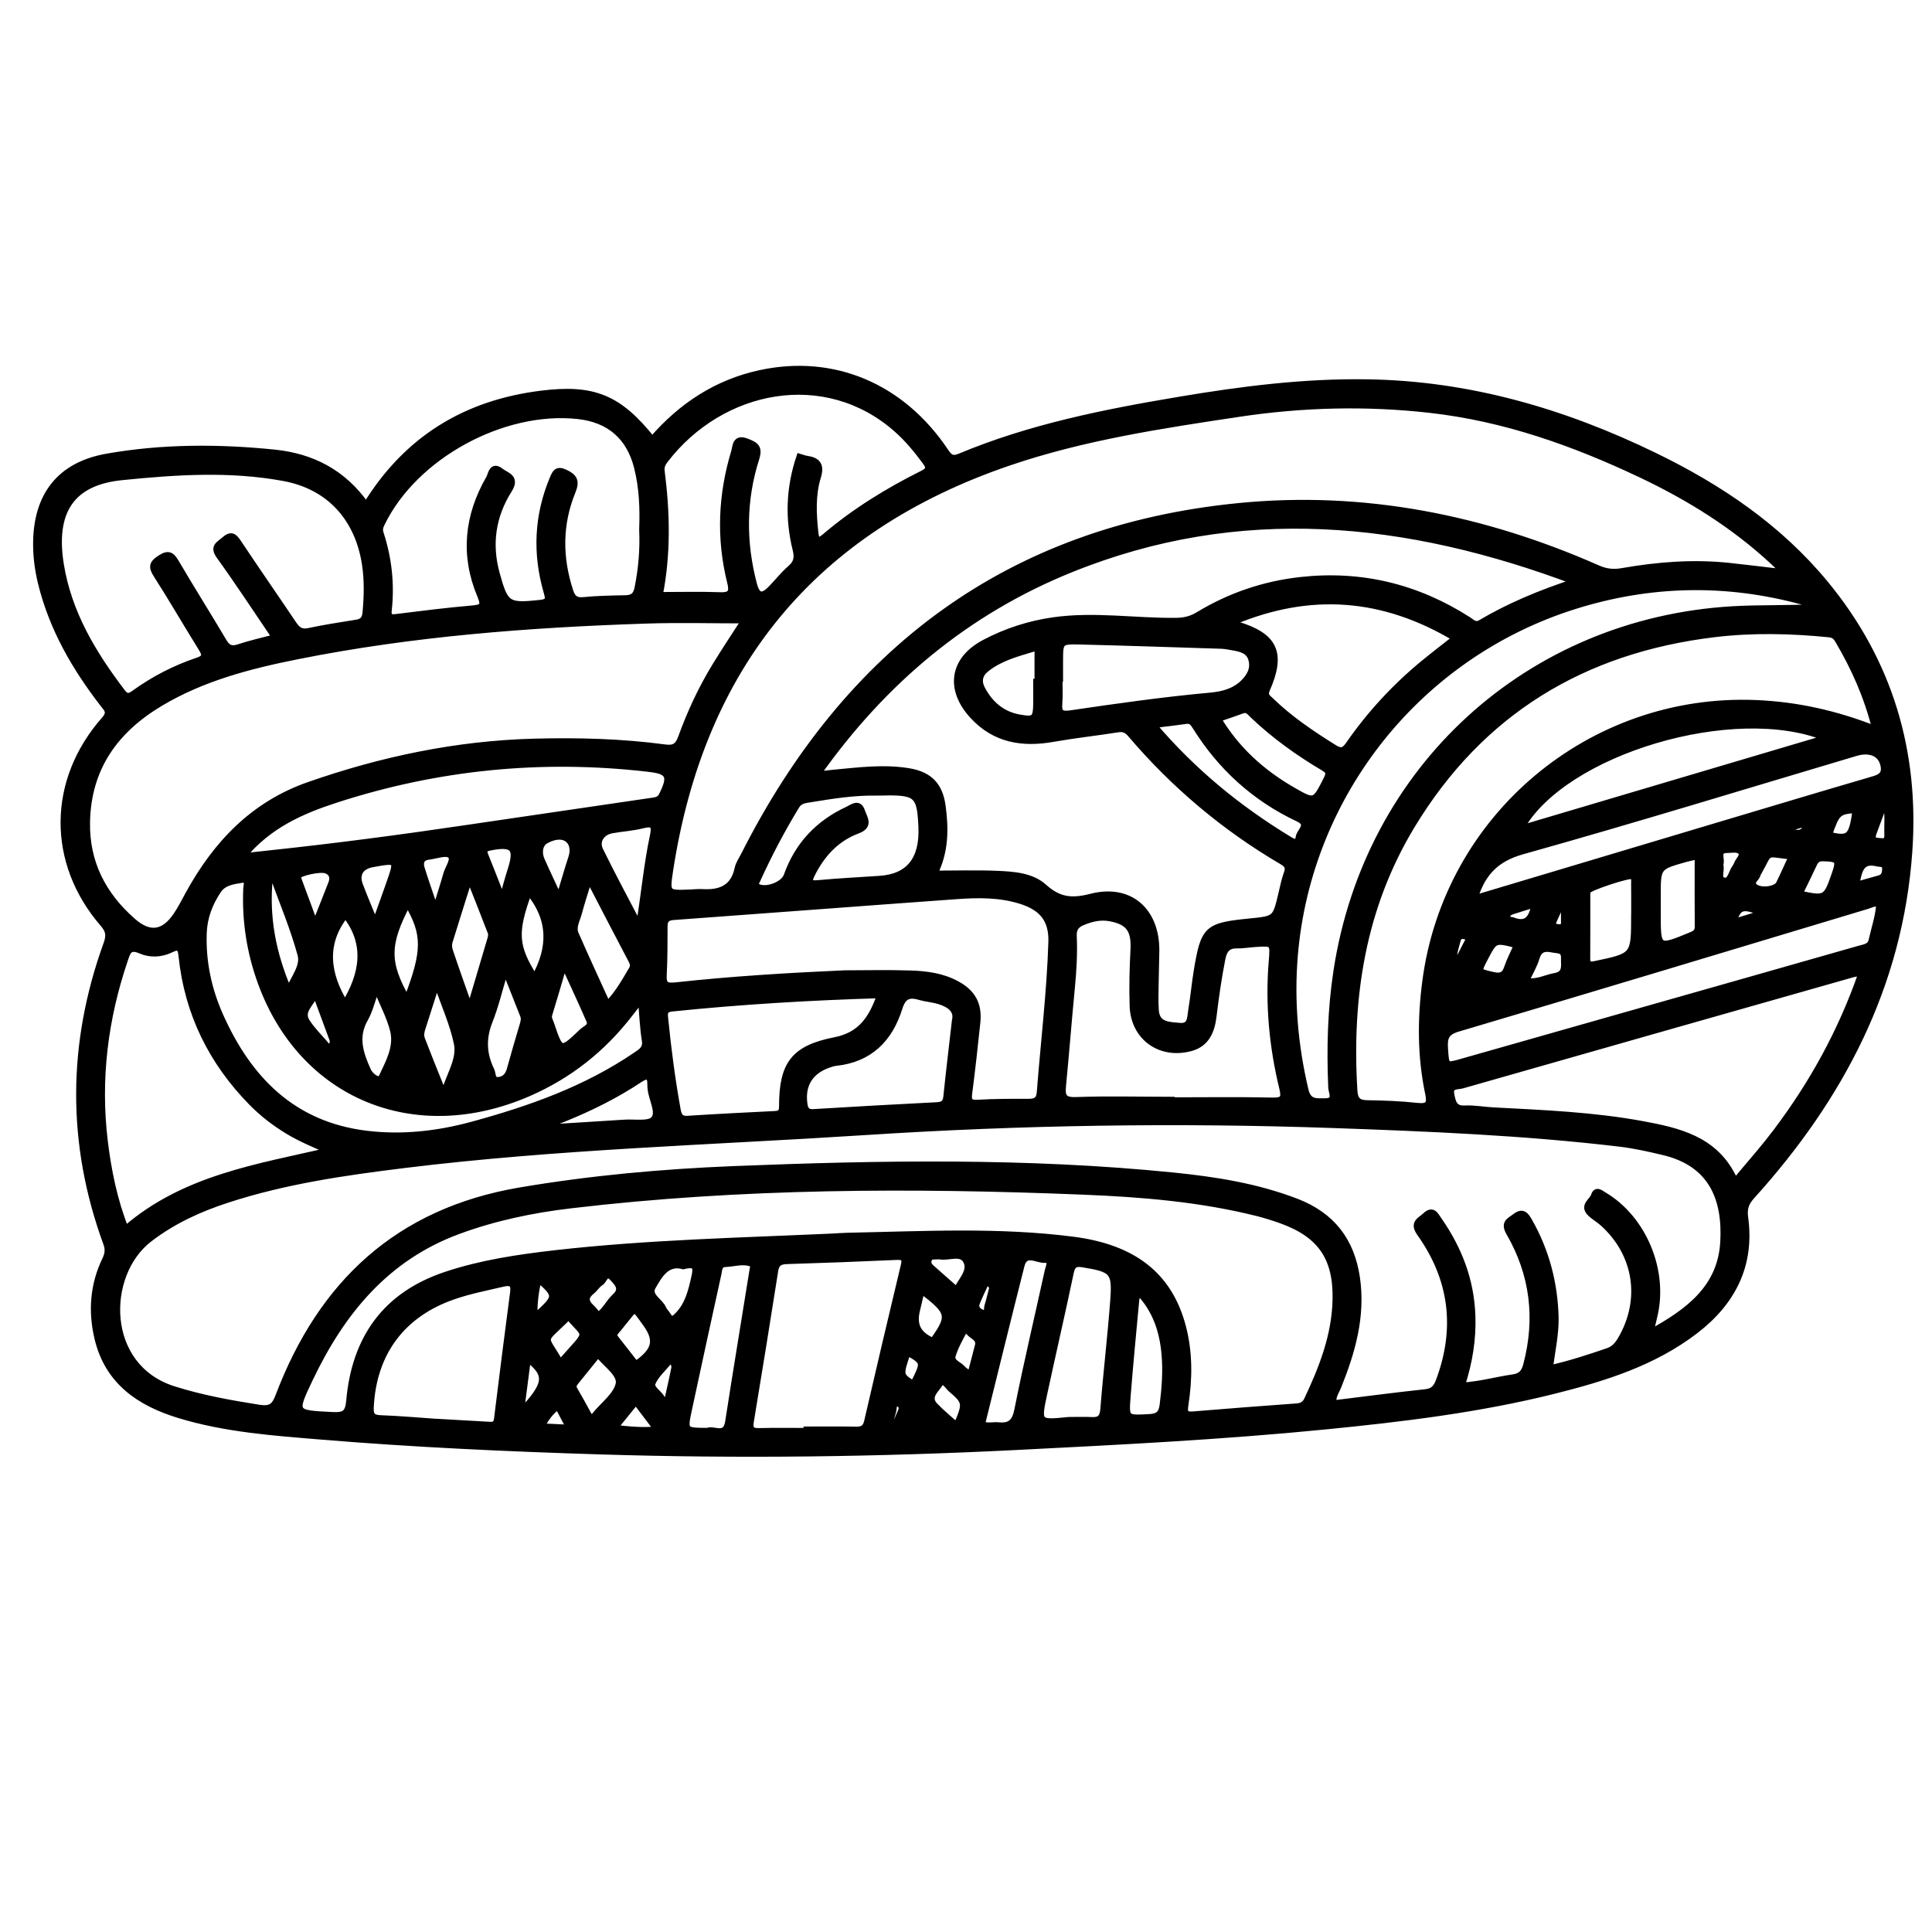 <?xml version="1.0" encoding="utf-8"?>
<!-- Generator: Adobe Illustrator 23.0.0, SVG Export Plug-In . SVG Version: 6.00 Build 0)  -->
<svg version="1.0" xmlns="http://www.w3.org/2000/svg" xmlns:xlink="http://www.w3.org/1999/xlink" x="0px" y="0px"
	 viewBox="0 0 3000 3000" style="enable-background:new 0 0 3000 3000;" xml:space="preserve">
<style type="text/css">
	.st0{stroke:#000000;stroke-width:10;stroke-miterlimit:10;}
</style>
<g id="Layer_1">
</g>
<g id="Layer_2">
	<g>
		<path class="st0" d="M568.5,784.7c63.7-103.6,155.2-158.6,272.1-173.1c81-10.1,120.4,6.1,172.2,71.1
			c45.1-52.2,100.1-88.5,167.9-103.1c113.6-24.4,219.4,20.4,287,121c6.2,9.2,10.4,13.7,22.7,8.6c109.3-45.7,224.5-68.6,340.6-88.1
			c96.9-16.3,194.1-28.7,292.8-27.1c157.6,2.5,304.6,45.5,445.2,113.8c101.3,49.2,193.2,111.2,265.4,198.8
			c99.6,120.8,141,260.9,130,415.9c-14.7,208.3-106.5,382.3-244.3,534.7c-9.1,10.1-12.5,18.9-10.6,33.1
			c10.3,74.1-19.4,131.8-77.3,176.1c-65,49.8-141.5,73.5-219.4,93c-116.4,29.1-235.2,43.4-354.4,55.2
			c-159.4,15.8-319.3,23.8-479.2,31.9c-215.7,10.9-431.6,13.6-647.5,6.9c-144.1-4.5-288-11-431.7-22.9
			c-74.9-6.2-150.1-11.4-222.5-33.6c-61.2-18.8-109.7-51.9-125.7-118.4c-10-41.8-7.2-83,11.7-122.2c4.2-8.8,5.3-16,1.9-25.4
			c-56.8-155.1-55.7-310.4,0.3-465.3c4.7-12.9,3.6-20.7-5.5-31.2c-82.3-95-81.5-222.3,2.3-317.1c10-11.4,3.6-16.6-2.2-24.1
			c-43.9-56.7-79.2-117.7-96.4-188.1c-4.8-19.7-7.5-39.6-7.5-59.9c-0.1-74.9,36-122.7,109.3-135.7c86.1-15.3,173.4-15.2,260.2-6.4
			C483.8,709,532.8,733.5,568.5,784.7z M2406.3,2125.1c32.5-7.4,61.5-16.9,90.5-26.9c9.4-3.2,14.8-9.4,19.6-17.4
			c36.8-61.8,25.9-133.9-27.7-181.9c-6.2-5.5-13.8-9.6-19.6-15.5c-11.4-11.5,3.6-18.2,6.4-26.9c3.2-10,9.8-3.6,14.8-0.7
			c61.7,36.5,95.4,117.9,78.2,188.1c-1.8,7.4-3.5,14.9-6,25.7c60.1-33,109.6-70.1,113.7-140.8c3.9-68.7-19-122.5-93.1-140.1
			c-22.3-5.3-44.8-10.4-67.5-13.1c-148.1-17.6-297.1-23.8-446-29c-242.4-8.5-484.7-4.7-726.9,11c-238.4,15.4-477.3,21.9-714.7,51.1
			c-93.3,11.5-186.3,24.9-276,54.3c-43.2,14.1-83.9,32.8-120.4,60.9c-71.5,55.1-72.7,198.5,37.8,233.5
			c43.4,13.8,87.6,21.7,132.3,28.8c18.4,2.9,24.8-1.9,31-18.4c66.3-174.7,185.5-286.7,374.5-318.9c110.2-18.7,220.8-28.7,332.2-33.2
			c227.8-9.1,455.5-12.9,682.7,10c65.1,6.6,129.7,16.8,191.3,40.6c54.5,21.1,84.8,60.1,93.3,117.8c8.7,59.6-7.1,114.5-28.8,168.6
			c-3.1,7.8-9.1,15.1-7.8,26.8c48.7-6,96.2-12.3,143.9-17.4c12.9-1.4,17.3-8.8,21.1-19.3c30-81.3,19.9-157.6-30.1-227.9
			c-11.5-16.1,0.2-19.4,8.4-27.1c11.3-10.7,15.4-0.8,20.4,6.4c31.4,44.9,50.4,94,52.2,149.5c1.2,36.4-4.5,71.6-16.4,108.2
			c28.8-1.7,54.2-9.1,80.1-12.8c12.2-1.8,17.4-7.7,20.5-19.5c19.1-72.2,10.7-141-26.5-205.4c-9.2-15.8,0.9-18.5,9.3-25
			c11.8-9.2,16.5-1.5,21.8,7.8c26.2,46.3,39.1,96.1,40.4,149.1C2415.7,2071.7,2409.9,2096.8,2406.3,2125.1z M2766.3,888.5
			c-0.5-2.2-0.3-3.9-1.1-4.7c-3.8-4.1-7.7-8.1-11.8-11.8c-60.7-56.4-130.2-99.6-204.8-135c-104.2-49.4-211.7-87.7-327.3-100.8
			c-99.6-11.3-198.8-8.8-297.7,6.1c-120.4,18.1-240.8,36.2-356.6,75.6c-304.8,103.8-478.4,317-526.8,633.9
			c-5.5,35.9-4.9,35.9,32.1,34.4c6.3-0.3,12.6-1,18.8-0.6c27.7,1.5,48.2-6.6,54.6-37c1.5-7.3,6.3-13.9,9.7-20.7
			c160.2-316.7,411.1-506.8,768.6-541.8c193.5-19,379.5,18.2,557.1,96.6c12.7,5.6,24.6,6.8,38.1,4.4c55.1-9.7,110.5-14,166.4-8
			C2712.5,882,2739.2,885.3,2766.3,888.5z M1450.8,1356.9c34.5,0,65.8-1,97,0.3c25.8,1.1,53.8,2.8,73.2,20.3
			c23.2,20.9,43.1,23,73.5,15.2c60.3-15.4,101.5,22.2,100.7,84.3c-0.2,16-0.8,32-1,48c-0.2,14.6-0.8,29.3,0.2,43.8
			c1.6,23.6,20.8,22.9,37.1,24.5c18.1,1.8,16.7-13.3,18.5-24.2c3.5-20.6,5.3-41.4,8.7-62c10.9-65.2,15.5-69.3,81.8-75.9
			c40.3-4,40.2-4.1,49.4-42.6c2.6-10.8,4.7-21.9,8.5-32.3c3.3-9.1,1.1-13.6-7-18.4c-89.7-52.5-168.2-118.6-235.6-197.8
			c-5.5-6.4-10.7-9.4-19.6-8c-33.6,5.3-67.5,9-101,14.9c-47.5,8.4-90.1,1.7-124.4-35.4c-38.3-41.5-31.4-87.5,18.3-113.6
			c33.4-17.6,69.3-29.2,106.7-34.5c63.2-9,126.5,1.5,189.8,0.9c13.3-0.1,24.1-2.7,35.2-9.4c48.9-29.6,101.8-47.7,158.7-54
			c94.2-10.5,180.9,10.7,260.6,61.8c5.5,3.6,10.8,9.5,18.8,4.8c45-26.6,93-46.6,147.3-64.4c-262.3-98.7-521.8-125.1-783.5-19.3
			c-161.8,65.4-290.8,173-394.1,319.3c12.3-1.4,19.2-2.4,26-3c38.8-3.6,77.6-8.8,116.6-2.3c31.9,5.3,47.7,21.7,52.1,53.4
			C1468.1,1286.9,1468.3,1321.9,1450.8,1356.9z M1156.3,963c-51.8,0-102.5-1.4-153.2,0.3c-181.7,6-362.6,19.7-541.2,55.4
			c-73.8,14.7-146.5,33.5-212.1,72.4c-70.3,41.7-113.3,100.4-115,185.3c-1.2,63.1,25,113.3,71,153.8c26.6,23.5,48.7,19.8,68.1-8.7
			c7-10.3,12.6-21.5,18.6-32.5c42.8-78.2,100.7-139.6,187.1-169.8c113-39.5,228.9-63.9,348.9-67.2c68.3-1.8,136.5-0.1,204.2,9
			c14.9,2,20.6-2.9,25.4-16.3c14-38.6,31.4-75.9,52.9-111C1125.8,1009.5,1141.5,986,1156.3,963z M1291.4,1920.5
			c8.3-0.4,16.7-1.1,25-1.3c116.9-2.3,233.9-8.9,350.4,6.2c94,12.2,148.7,55.6,169.6,134.3c10.7,40.4,10.2,81.4,3.9,122.3
			c-2,13,1,15.6,13.2,14.6c53.4-4.5,106.9-8.5,160.3-12.4c7.8-0.6,12.9-3.7,16.2-10.8c23.3-49.3,43-99.7,44.2-155.3
			c1.4-65.1-23.5-101.3-84.7-123.3c-11.8-4.2-23.7-8-35.8-11.1c-88.9-22.4-179.6-29.9-270.8-33.6c-266-10.8-531.8-10.2-796.7,21.2
			c-59.5,7-118,19.2-174.4,40c-111.9,41.1-181,125.4-230.5,229.1c-26.1,54.7-25.7,54.2,35.2,57.2c18.1,0.9,24.4-2.7,26.1-22.4
			c8.5-96.3,55.7-164.1,149.9-195.5c55.1-18.4,112.2-26.8,169.6-33.4C1004.8,1930.1,1148.2,1927,1291.4,1920.5z M2912.2,1132.4
			c-13-51.7-32.9-95.8-57.7-137.9c-3.3-5.6-6.7-9.2-14.3-9.9c-59.3-5.9-118.6-7.3-177.9-0.2c-204.3,24.5-363.4,120.9-470.4,298
			c-76.5,126.7-98.1,266.1-89.1,411.7c0.9,13.9,6.1,19.1,20,19.3c25.7,0.4,51.6,1.3,77.1,4.1c17.2,1.9,21.8-2.1,18.1-19.5
			c-12.2-57.8-12.1-116-4.4-174.5c33.5-254.5,256.2-441.8,512.4-431.5C2789.4,1094.6,2850,1107.9,2912.2,1132.4z M427.4,989.9
			c-29.2-43-56.9-85.4-86.5-126.4c-10.5-14.6-1-17.6,7.5-25.1c10.6-9.4,15.1-5.4,21.6,4.4c28.1,42.2,57.1,83.9,85.4,126
			c5.9,8.8,11.6,14,23.6,11.5c24.5-5.2,49.2-9.1,74-13c9.6-1.5,13.9-5.3,14.9-15.9c2.3-25.1,3-49.9-0.8-74.9
			c-10.8-71.8-55.4-121.4-126.2-134.5c-83.6-15.5-167.8-9.9-251.7-1.4c-68.2,6.9-109.8,43-95.2,135.2c12,75.7,50.2,139.2,95.8,199
			c6.3,8.3,11.1,7.4,18.7,1.9c30.1-21.7,62.8-38.7,98-50.5c13.8-4.6,12.6-9.8,6.2-20.2c-23.5-37.7-45.7-76.3-69.7-113.7
			c-8.2-12.7-5.9-17.8,6.1-25.6c13.5-8.8,17.9-3.6,24.6,7.7c23.9,40.8,49.2,80.7,73.2,121.4c5.9,10,11.6,13.4,23.2,9.7
			C388.1,999.5,406.8,995.3,427.4,989.9z M1311.7,1511.7c34.1,0,68.3-0.9,102.4,0.3c24.3,0.8,48.6,3.9,70.8,15.8
			c24.9,13.3,35.3,31.5,32.4,59.6c-3.8,36.7-7.9,73.3-12.6,109.8c-1.5,11.4-0.1,16.2,13.3,15.5c26.4-1.6,52.9-1.5,79.4-1.5
			c10.8,0,16.6-3,17.5-14.9c6-77.8,15.5-155.3,18-233.3c1.1-34.9-14.2-53.8-47.9-64.4c-32.6-10.2-66.1-9.8-99.5-7.4
			c-146.5,10.5-293,21.8-439.5,32.4c-11.1,0.8-14.4,5.1-14.4,15.2c-0.1,25.1,0,50.2-1.3,75.2c-0.8,15.1,3.8,18,19,16.4
			C1136.4,1520.9,1224,1515.6,1311.7,1511.7z M997.5,822.3c1.3-32.8,0-64.7-7.8-96.1c-11.9-48-43.2-75.1-92.1-80.5
			C780.7,633,643.7,707.9,592.8,812.4c-2.5,5.1-4.2,9.5-2.1,15.7c12.7,38.9,17.1,78.8,12.6,119.5c-1.1,9.6,2.2,12.1,11.6,10.9
			c39.4-4.9,78.8-9.9,118.3-13.3c15.7-1.4,19.8-3.9,12.8-20.5c-26.3-62.6-20-123.7,13.7-182c3.2-5.6,4.2-21.6,17.8-10.8
			c8.8,6.9,25.1,9.2,12.6,28.9c-25.2,39.9-31.9,83.7-19.1,130.1c13.4,48.6,17.1,51,67.2,45.7c14.5-1.5,14.3-5.8,10.8-17.9
			c-17.1-59.4-14.6-118.1,9.5-175.5c4-9.4,6.7-15.1,19.2-9.1c14.3,6.8,17.4,13.4,11.2,28.7c-20.9,51-20.8,102.9-3.7,155.2
			c3.6,11,8.7,15.4,21,14.2c21.5-2.1,43.1-2.5,64.7-2.9c11.5-0.2,16.9-4,19.4-16.3C996.4,882.8,998.9,852.4,997.5,822.3z
			 M2891,1510.3c-7.1,1.1-10.6,1.3-13.8,2.2c-202.3,57.5-404.5,114.9-606.7,172.7c-7.1,2-20.4-0.6-17.2,14.8
			c2.5,11.9,4.4,22.4,21.1,21.6c14.5-0.7,29.1,2.1,43.7,2.9c77.8,4.1,155.8,7.2,232.6,21.4c55.3,10.2,109.9,23,139.1,79.6
			c5.8,11.3,10.2,2.5,13.5-1.4c18.4-21.8,37.2-43.3,54.4-66.1C2814.2,1683.2,2859.2,1602.1,2891,1510.3z M2819.1,943
			c-2.2-1.6-4.2-3.6-6.6-4.6c-4.5-1.8-9.2-3.2-13.8-4.5c-118.6-32.3-236.8-29.8-353.8,7c-241.1,75.7-413.4,290.8-434.6,542.3
			c-5.9,70.6,0.2,140.3,16.5,209.4c4.8,20.3,17.5,17.8,31.1,17.8c18.4,0,9.9-14.3,9.6-21.5c-2.6-60.7-1.1-121,8.1-181.2
			c48.1-314.5,297.9-542.5,614.4-561.3C2732.9,943.9,2775.6,945.5,2819.1,943z M1241.6,709.6c4.2,1.2,7.5,2.6,10.9,3.1
			c16.8,2.4,22.8,9.6,17.3,27.6c-8.7,28.3-7.2,57.8-4,87c1.2,11.1,4.1,15.6,14.9,6.4c46.4-39.5,97.9-71.2,152.3-98.3
			c11-5.5,10.2-10.4,4.1-18.6c-13.3-18-27.4-35.2-44.1-50c-111.2-98.8-273-66.6-360.5,47.7c-4,5.2-6.3,10.4-5.4,17.3
			c8.3,64.4,9.6,128.7-3,192.5c32.2,0,63.4-0.8,94.6,0.3c17.7,0.6,18.9-6.5,15.3-21c-16.8-67.8-13.9-135.3,6.3-202
			c2.5-8.4,1.3-22.8,19.3-15.7c13.5,5.3,19.9,8.8,14.4,26.1c-20.6,64.5-20.8,130.1-3.5,195.6c5,18.9,13.2,20.7,26.9,6.6
			c10.2-10.5,19.3-22.2,30.3-31.7c9.9-8.5,11.1-17,8.1-29.1C1223.8,805.1,1225.6,757.1,1241.6,709.6z M511,1786.9
			c-22.3-9.9-44.2-18.8-64.4-31.1c-20.3-12.4-39-26.8-55.7-43.8c-62-63.2-99.3-138.5-108.6-226.9c-1.3-12.7-3.5-17.5-17.1-10.8
			c-14.9,7.3-32.2,8-46.7,1.6c-18.1-7.9-20.6,1.9-24.9,14.6c-31.1,91.6-42.8,185.6-31.2,281.7c5.6,46,14.8,91.6,32.5,136.5
			C286.3,1829.4,400,1812.6,511,1786.9z M1819.2,1708.1c0,0.3,0,0.6,0,0.8c52.2,0,104.4-0.8,156.6,0.4c17.4,0.4,19.3-4.5,15.6-19.9
			c-15.7-64.7-21.8-130.3-16.3-196.8c2.4-28.8,2.1-28.9-25.7-27.1c-9.7,0.6-19.4,2.4-29.1,2.2c-14.9-0.2-20,8.1-22.6,21.3
			c-5.8,29.4-10,58.9-13.6,88.6c-2.7,22.4-10.2,42.7-34.8,49.5c-47.1,13.1-88.6-16.3-90.2-64.9c-1-29.2-0.2-58.5,1.3-87.7
			c1.6-30.5-7.4-43.6-37-49c-14.9-2.7-28.8,0.6-42.6,6.4c-10.4,4.4-14.4,10.5-13.8,22.2c1.2,26.4-0.4,52.8-2.9,79.2
			c-4.9,50.5-8.8,101.2-13.7,151.7c-1.6,16.2-0.2,24.4,20.7,23.5C1720.2,1706.7,1769.7,1708.1,1819.2,1708.1z M1252.7,2222.3
			c0-0.7,0-1.5,0-2.2c25.8,0,51.5-0.3,77.3,0.2c10.1,0.2,14.7-3.6,16.9-13.5c18.6-80.5,37.4-160.9,56.7-241.1
			c2.7-11.3,0.8-14.8-11.2-14.3c-57,2.6-114.1,4.7-171.1,6.5c-10.7,0.3-16.2,4-17.9,15.2c-12.3,78.2-24.9,156.4-37.9,234.5
			c-2.1,12.9,2.7,15.3,14.2,14.9C1204,2221.9,1228.3,2222.3,1252.7,2222.3z M995.9,1554.7c-2.5,0.6-3.4,0.6-3.7,1
			c-4.7,6-9.4,11.9-14,18c-42,54.6-94.2,96.1-157.5,123.7c-176.1,76.7-351.2,4.5-415.4-171.7c-17.1-46.9-24.7-95.5-22.6-145.5
			c0.2-5.7,4.5-16.3-7.9-14.2c-13.5,2.2-27.7,3.8-36.5,17.1c-13.2,20.1-21.4,41.3-22.3,66c-1.5,44.8,7.6,87.3,25.6,127.8
			c44.3,99.5,113.4,169.8,226.7,183.8c55.8,6.9,111.1,0.7,165.4-14.1c89.6-24.4,176.4-55.2,253.9-108c8-5.5,16-9.8,14.1-22.6
			C998.5,1596,997.7,1575.8,995.9,1554.7z M376.7,1330c17.2-1.9,30.3-3.3,43.3-4.7c102.4-10.9,204.4-24.4,306.2-39.5
			c96.3-14.2,192.5-28.2,288.8-42.4c5.5-0.8,9.9-2.2,13-8.4c15.1-30.1,11.2-38.1-21.3-41.5c-0.7-0.1-1.4-0.2-2.1-0.3
			c-164.2-18.7-325-2.8-482.2,48.1C468.3,1258.8,417.2,1281.1,376.7,1330z M1915.2,965.4c3.1,2.7,3.9,4.1,5.1,4.4
			c58.9,17.6,71.6,44.1,46.7,100.7c-4.2,9.6,1.1,12.6,5.8,17.1c29.6,28.8,63.6,51.7,98.5,73.5c10.5,6.6,15.8,5.6,23.1-4.9
			c33.1-47.7,72.3-90.1,117.2-126.9c15.5-12.7,31.4-24.8,48.5-38.3C2148.4,924.2,2035,915.3,1915.2,965.4z M1366.7,1545
			c-110.1,3.3-217,9.7-323.6,20.7c-11.6,1.2-11.4,7.1-10.6,15.4c4.7,47.8,11,95.3,19.5,142.6c1.8,9.8,5.1,14.6,16,13.9
			c45.1-2.9,90.3-5.2,135.5-7.4c9-0.4,11.2-3.9,11.2-12.8c0.1-65,18.3-89.4,82.1-101.9C1336.2,1607.7,1353.8,1582.6,1366.7,1545z
			 M2918.4,1403.6c-7.4-2.6-12.9,1-18.7,2.8c-212.1,63.8-424.1,127.9-636.4,190.8c-19.1,5.7-20.9,15.3-19.8,31.3
			c1.8,27.6,1.4,27.6,27,20.3c88.1-25.1,176.3-50.1,264.5-75.2c117.6-33.4,235.1-66.7,352.6-100.3c7.6-2.2,16.8-2.8,19-13.4
			C2910.8,1441.3,2917.2,1423,2918.4,1403.6z M682.2,2208.5c0-0.1,0-0.1,0-0.2c25,1.4,50,2.8,75.1,4.3c7.2,0.4,13.5,1.2,14.8-9.3
			c8-65.5,16.4-131.1,25-196.5c1.9-14.5-4.3-16.5-16.4-13.7c-25.7,6-51.6,11-76.7,19.7c-79.6,27.5-124.4,87.7-128.6,171.9
			c-0.6,12.1,1.8,17.2,15.1,17.8C621.1,2203.6,651.7,2206.4,682.2,2208.5z M2290.4,1392.4c3.7,2.6,6.8,0.5,10.1-0.5
			c117.1-35.1,234.2-70.1,351.3-105.1c85.8-25.6,171.5-51.4,257.4-76.5c12.7-3.7,18.9-8.9,15.5-23.1c-4.1-17.3-20.7-24.9-43.2-18.2
			c-172.3,51.2-344.2,104.1-517.4,152.6C2322.9,1333,2302.3,1355.6,2290.4,1392.4z M1645.7,1053.8c-0.3,0-0.6,0-0.9,0
			c0,12.5,0.8,25.1-0.2,37.5c-1.1,14,1.2,19.1,17.9,16.7c72.1-10.6,144.3-20.9,216.9-27.5c18.8-1.7,37.2-6.3,51.4-20.2
			c9.8-9.7,16.4-21.1,12.9-35.4c-3.6-14.8-16.2-17.7-28.8-19.9c-6.1-1.1-12.3-2.4-18.5-2.6c-72.9-2.3-145.8-4.8-218.8-6.6
			c-31.8-0.7-31.8,0-31.9,31C1645.7,1035.8,1645.7,1044.8,1645.7,1053.8z M1483.1,1584.9c4.1-16.2-7.9-25.5-24.9-30.6
			c-9.9-3-20.5-3.7-30.5-6.6c-17-5-25.8-0.6-31.5,17.8c-14.9,47.5-45.7,78.8-97.7,84.5c-4.8,0.5-9.5,2.1-14,3.8
			c-27.6,10.4-39.8,31.7-35.7,60.7c1.3,9.3,4.7,13.3,14.7,12.7c63.9-3.9,127.8-7.5,191.7-10.7c9.5-0.5,13.6-4,14.6-13.4
			C1473.7,1665.1,1478.3,1627.2,1483.1,1584.9z M2836,1146c-142.3-58.7-408.8,20.8-474.9,140.8
			C2519.5,1239.8,2676.4,1193.3,2836,1146z M1359.9,1230.4c-34.3-0.5-68,4.9-101.6,10.4c-7.9,1.3-16.3,1.7-21.6,10.3
			c-22.9,37.4-43.2,76.2-61.3,116.1c-1.6,3.5-4.4,7.2,1.5,10.2c13.3,6.5,39.9-3.4,44.9-17.3c17-47.8,49-81.8,94.8-102.9
			c7.3-3.4,16.8-12.1,21.7,2.8c3.6,10.7,13.2,22.1-6.8,29.5c-32.7,12.2-55.1,36.4-70.7,67.5c-5.8,11.5-5.4,16.1,9.4,14.7
			c31.9-2.9,63.8-4.6,95.7-6.7c45.6-3,67.5-30.2,65.2-81.3c-2.3-50.7-7.3-54.9-64.9-53.3C1364,1230.5,1362,1230.4,1359.9,1230.4z
			 M1659.4,2205.3c11.8,0,23.6-0.5,35.4,0.1c12.7,0.7,17.7-3.5,18.8-17.3c4.4-56,11.1-111.8,15.3-167.9c3.5-46.1-0.8-49.6-47.5-57.3
			c-12.6-2.1-16.7,1.6-19.2,13.8c-13.1,62.4-27.5,124.4-40.9,186.7C1611.2,2210,1611.6,2210.1,1659.4,2205.3z M1098.4,2222.2
			c9.8-4.5,28.7,10.8,32.6-14.3c12-77.5,24.9-155,37.3-232.5c0.7-4.6,3.2-11.8-1.4-13.5c-13.4-5-27.4,0-41.1,0.6
			c-9.5,0.4-9.2,9.2-10.6,15.6c-15.5,70.5-30.9,141.1-46,211.7C1062.4,2221.9,1062.7,2222,1098.4,2222.2z M1524.5,2211.8
			c9.2,3.7,17.6,0.9,25.7,1.7c18.2,1.8,26-4.8,29.9-24.3c14.3-72.2,31.4-143.8,47.1-215.7c1.3-6.2,7.7-18.1-5-17.5
			c-12.1,0.6-30.6-13.9-36.4,9.3C1565,2047.3,1544.9,2129.6,1524.5,2211.8z M1790.6,1125.6c62.5,73.5,132.9,130.6,211.4,178.3
			c6.9,4.2,13.6,6.7,14.9-3.8c1.2-9.5,18.7-19.8-1-29.1c-67.4-31.7-120.2-79.8-159.5-142.8c-3.5-5.5-6.7-10.3-14.5-9.1
			C1826.1,1121.4,1810.4,1123.1,1790.6,1125.6z M1891.2,1116.1c28.8,48.1,68.1,83.4,115.1,110.6c35.4,20.5,35.3,19.8,54-17.1
			c4.6-9.1,3.2-12.7-5.2-17.7c-39.5-23.4-76.7-50.1-110-81.9c-4.2-4-8.1-10-15.9-7.1C1917,1107.4,1904.7,1111.5,1891.2,1116.1z
			 M1767.5,2005.3c-1.5,5.9-3.1,9.7-3.5,13.6c-4.6,49.9-9.5,99.7-13.4,149.6c-2.7,34.7-2.1,34.2,34,32.3c13.5-0.7,19.3-5,21.1-19.2
			c3.3-26.4,5.3-52.7,2.9-79.1C1805.4,2066.7,1794.8,2033.5,1767.5,2005.3z M914.7,1364.4c-6.4,20.8-11.8,37.1-16.2,53.6
			c-2.8,10.6-9.6,21.4-4.8,32.4c15.7,36.1,32.4,71.8,49.5,109.6c17.1-17.6,27.2-36.4,38.1-54.7c2.8-4.7,2.2-8.8-0.3-13.6
			C959.4,1450.8,938.2,1409.7,914.7,1364.4z M2537.9,1419.6c0-16,0.1-32-0.1-48c0-4,1-8.7-3.2-11.3c-4.7-2.9-67.6,17.9-69.5,23
			c-0.7,1.9-0.6,4.1-0.7,6.2c0,32.7,0.1,65.4-0.1,98.1c-0.1,9,2,11.9,12.1,9.8c61.4-12.9,61.4-12.6,61.4-75.7
			C2537.9,1421,2537.9,1420.3,2537.9,1419.6z M992.4,1437.7c8.2-48,12-94.4,21.8-140c3.6-17-0.5-20.5-17-16.3
			c-15.4,3.9-31.5,4.7-47.2,7.6c-15.9,2.9-25.3,16.8-18.3,31.2C951,1359.8,972.1,1398.6,992.4,1437.7z M2636.5,1329.1
			c-7.6,1.8-13.6,3-19.6,4.6c-43.1,12.2-43.1,12.2-43.1,57.2c0,9.1,0,18.1,0,27.2c0,55.9,0,55.8,52.8,34c6.5-2.7,10.1-5.7,10-13.4
			C2636.3,1402.5,2636.5,1366.4,2636.5,1329.1z M1609.3,1059c0.7,0,1.4,0,2.1,0c0-13.9,0.1-27.9,0-41.8c0-5.3,1.3-12.8-7.9-10
			c-25.3,7.6-51,14.5-72.2,31.4c-10.8,8.6-12.8,19.6-6.3,31.7c12.5,23.3,31,39.3,57.5,44.1c23.8,4.3,26.4,1.9,26.9-21.9
			C1609.5,1081.3,1609.3,1070.2,1609.3,1059z M727.5,1560.2c1.4-0.3,2.9-0.6,4.3-0.9c10-33.7,20.1-67.4,30-101.2
			c0.9-3.2,1.7-7.2,0.6-10.1c-10.3-26.9-21-53.7-33.4-85.2c-11.5,36.5-21.6,67.9-31.2,99.4c-1.3,4.3-1,9.9,0.5,14.2
			C707.7,1504.5,717.7,1532.4,727.5,1560.2z M787,1511.9c-1.5,0.3-3,0.6-4.5,1c-7.4,24.4-13.3,49.4-22.7,73.1
			c-10.4,26.4-9.3,51.1,2.9,75.9c2.8,5.7,0.8,15.8,10.3,15.5c9.6-0.3,16-6.3,18.8-16.3c6.4-23.4,13.3-46.6,20.2-69.9
			c1.4-4.8,2.5-9.5,0.7-14.3C804.1,1555.2,795.5,1533.6,787,1511.9z M850.5,1747.2c0.3,1.3,0.7,2.5,1,3.8
			c39.3-2.5,78.6-4.8,117.9-7.4c15.9-1.1,38.3,3.1,45.9-5.5c9.5-10.8-3.2-31-4.7-47.4c-0.2-2.1-0.5-4.2-0.4-6.2
			c0.3-15.5-5.9-15.8-17.3-8.2c-36.7,24.3-75.8,43.8-116.6,60.3C867.6,1739.9,859.1,1743.6,850.5,1747.2z M678.2,1526.1
			c-7.9,24.7-14.4,44.9-20.8,65.2c-2.3,7.2-5.4,14.6-2.5,22.2c9.2,23.9,18.7,47.7,28.3,71.4c2,4.9,7.3,10.3,9.8,2.9
			c7.4-22,21.4-44.5,16.8-67.3C703.5,1589.7,690.1,1560.4,678.2,1526.1z M584.5,1534.2c-7.2,19.7-10.5,34.9-17.9,47.8
			c-16.2,28.4-7.3,54.3,4.6,80.5c4.4,9.7,17.9,18.4,21.6,10.5c10.5-22.5,24.3-46.6,18-72.6C605.6,1579.1,594.8,1559.3,584.5,1534.2z
			 M424.6,1361.5c-2,0.7-4,1.3-6,2c-6,59.6,4.5,116.5,29.6,174.8c8.6-20.2,23.8-37.9,18.8-56
			C455.8,1441.2,439.1,1401.7,424.6,1361.5z M632,1552.1c29-75.5,29.1-101.3,1-149.4C599.6,1466.2,599.2,1494.5,632,1552.1z
			 M875.8,1497.2c-8.8,29.9-15.9,54.2-23.3,78.4c-1.6,5.4,1.3,9.3,2.8,13.8c15,44.6,15.2,44.7,49,12.5c4.9-4.6,15.3-7.7,11-17.6
			C903.3,1556.7,890.6,1529.5,875.8,1497.2z M536.4,1420.4c-35.5,44.8-29,92.3-0.7,138.2C563.7,1512.7,572.1,1465.2,536.4,1420.4z
			 M927.9,2103.4c-11.1,13.8-22.4,27.7-33.7,41.7c-3.2,3.9-5.5,7.4-2.3,12.9c7.4,12.5,14.3,25.3,21.3,38.1c2.9,5.2,5.7,7.8,10.6,1.7
			c13-16.2,33.3-30.7,37.2-48.7c3.3-15.1-18.6-30-30.4-44.1C930.2,2104.4,929.4,2104.2,927.9,2103.4z M821.2,1384.5
			c-23.4,63.5-21.8,85.1,9,133.7C855.8,1472.5,857.1,1427.8,821.2,1384.5z M1061.1,1965.9c-25.9-7.1-37.3,14.2-47.6,31.9
			c-8.4,14.5,11.2,22.4,16.2,34.3c1.5,3.7,4.9,6.7,7,10.2c5,8.3,8.8,7.3,15.4,0.6c16.6-16.7,21.3-37.5,26.3-59.3
			C1082.1,1967.6,1080.7,1960.8,1061.1,1965.9z M985.9,2033.5c-2.5,2.2-4.9,3.6-6.5,5.6c-8,9.6-15.6,19.6-23.7,29.1
			c-3.6,4.3-2,7.4,0.7,10.9c9,11.5,18.1,22.9,27,34.5c3.3,4.3,5.6,4,9.9,0.7c24.6-18.8,27.4-34.5,9.7-59
			c-3.6-5.1-7.3-10.2-11.1-15.2C990.3,2038,988.3,2036.1,985.9,2033.5z M581.4,1430.9c2.8-3.9,4-4.9,4.4-6.1
			c6.3-17.5,12.7-35,18.8-52.6c13.2-37.7,13.2-37.7-26.4-30.6c-18.1,3.3-25.9,15.5-19.7,32.4
			C565.5,1392.8,573.4,1411.1,581.4,1430.9z M868.3,1395c7.5-25,12.9-44.1,19.1-62.9c3.9-11.9,2.5-23.8-7.2-30.1
			c-10.2-6.5-24.3-1.9-33.3,3.4c-9.3,5.4-11.1,18.8-6.1,30C848.8,1353.7,857.5,1371.7,868.3,1395z M489.3,1436
			c9.4-23.8,17.6-44.1,25.5-64.5c3.5-9,0.9-16.7-8.1-20.1c-9.9-3.7-43.4,4.1-44.2,9.3c-0.3,1.9,0.5,4.1,1.2,6.1
			C471.8,1388.7,479.9,1410.7,489.3,1436z M2794.2,1387.9c40.2,8.7,41.6,8,54.6-29.2c8.2-23.4,6.3-25.6-17.7-26.3
			c-7.5-0.2-11.4,2.3-14.4,8.8C2809.7,1356.2,2802.3,1371.1,2794.2,1387.9z M1430.8,2003.7c-2.9,12.4-5.1,21.7-7.3,31
			c-5.2,21.9,1.2,35.6,19.9,45.4c5.6,2.9,6.8,0.3,9.3-3.3c21.3-30.7,20.3-39.1-8.2-62.5C1440.8,2011.3,1437,2008.5,1430.8,2003.7z
			 M673.8,1406.4c1.5-0.1,3.1-0.2,4.6-0.2c5-16.2,10.3-32.2,14.8-48.5c2.8-10.3,13.8-23.9,5.9-30c-6.6-5.2-22.2,0.9-33.8,2.3
			c-11.1,1.4-13.7,9-10.9,18.2C660.4,1367.7,667.3,1387,673.8,1406.4z M870,2116.3c45.7-52.4,42.1-37.6,12.9-72.1
			C839.7,2087.4,843.9,2069.8,870,2116.3z M777.6,1389.7c1.5-0.2,3-0.5,4.5-0.7c3.6-12.5,6.9-25.1,10.9-37.5
			c11.1-34.1,4.9-43.2-32-35.8c-7.7,1.5-11.2,3.8-7.7,12.4C761.6,1348.5,769.5,1369.1,777.6,1389.7z M2782.5,1329.7
			c-43.8-4.5-32.4-9.9-51.8,24.5c-0.7,1.2-1.5,2.4-1.8,3.7c-1.5,6.4-12.6,11.7-4.5,18.9c9.1,8.1,33.5,4.9,38.1-4.1
			C2769.4,1358.7,2775.7,1344.3,2782.5,1329.7z M2369.3,1523.4c17.9,3.2,30.8-5,44.8-7.4c18.6-3.2,14.4-16.6,14.8-28.5
			c0.4-13.8-10.2-11.7-18.6-13.5c-12.4-2.6-20.6-0.4-24.7,13.5C2382.1,1499.1,2375.6,1509.9,2369.3,1523.4z M1485.5,2003.5
			c7.1-15.2,22.2-28.9,15.7-44.1c-7.4-17.2-27.5-6.1-41.8-8.8c-1.3-0.2-2.8-0.1-4.2,0c-5.3,0.5-11.6-1.4-13.6,6.3
			c-1.4,5.6,1.5,9.2,5.4,12.6C1459.5,1980.5,1471.9,1991.5,1485.5,2003.5z M2355.8,1467.5c-34.8-9.1-34.8-9.1-50,20
			c-11.4,21.8-11.3,21.3,12.2,26.7c11.3,2.6,18.2,1.1,22.3-10.9C2344.4,1491.1,2350.5,1479.5,2355.8,1467.5z M1485.5,2213.8
			c14.8-35,14.8-36.8-9.4-57.6c-4.7-4.1-11.3-16.5-16.9-7.5c-5.7,9.2-20.8,20.4-7.5,34.3C1462.1,2193.9,1473.9,2203.3,1485.5,2213.8
			z M490,1542.2c-6,15.6-24.5,27.3-13.9,44.1c7.6,12.2,18.1,22.6,27.6,33.5c2.4,2.8,5.2,7.7,10,4.6c3.9-2.5,3.9-7.3,2.5-11.3
			C507.5,1589.4,498.7,1565.8,490,1542.2z M1506.9,2135.1c4.3-16.3,8.2-30.9,11.9-45.6c3-11.9-8.6-14.4-14-20.9
			c-1.8-2.2-5.9-6.2-8.4-1.5c-6.5,12.2-13.5,24.5-17.4,37.7c-3.1,10.7,9.6,13.7,15.2,20.2
			C1497.4,2128.5,1501.7,2130.9,1506.9,2135.1z M929,2042.8c11.3-7.9,16.7-20.7,26.2-29.4c13.2-12.1,3.4-21.3-4.2-29.4
			c-10.6-11.2-12.8,4.3-18.5,7.6c-5.2,3.1-8.5,9.1-13.3,13c-10.3,8.2-11.5,16.1-1.4,25.4C921.9,2033.7,925.1,2038.3,929,2042.8z
			 M808.6,2193c41.7-43.9,43.1-58.3,10.8-83.3C815.9,2136.4,812.5,2162.3,808.6,2193z M987.4,2176.2c-11.9,14.7-21.7,26.8-33.5,41.3
			c23.3,2.5,43.2,4.7,66.6,2.4C1008.7,2204.3,998.7,2191.2,987.4,2176.2z M1030.9,2178.8c1.7-0.8,3.5-1.7,5.2-2.5
			c3.8-17.3,7.9-34.6,11.3-52.1c0.6-3-0.8-6.8-2.5-9.6c-1.6-2.8-4.8-2.4-6.9,0.2c-8.8,10.8-20.1,20.5-25.1,32.8
			c-3.3,8.1,9.7,15.2,14.5,23.3C1029,2173.4,1029.8,2176.2,1030.9,2178.8z M2670.7,1342.5c3.7,8.5-5.6,22.8,6.6,25.2
			c10.2,2.1,11.5-13.2,17.1-20.5c1.2-1.6,2.3-3.5,3-5.4c2.2-6.3,10.3-12.4,6.5-18.3c-4.3-6.6-14-4-21.4-4
			C2663.4,1319.4,2675,1334.7,2670.7,1342.5z M2839.8,1296.5c31.8,7.8,36,3.8,41.9-39.1C2854,1259.6,2852.1,1261.4,2839.8,1296.5z
			 M2881.9,1374.4c13.7-3.8,24.8-7,36-10.1c8.5-2.3,9.9-9.1,9.6-16.3c-0.3-8.1-7.3-6.3-12.4-7.6
			C2888.4,1333.9,2886.5,1353.4,2881.9,1374.4z M1409.2,2099.8c-12.2,36-12.2,36,9.1,49.5
			C1435.6,2115.1,1435.6,2115.1,1409.2,2099.8z M829.7,2045.5c36-32,36.1-33.1,6.3-59.5C831.7,2004.8,828.9,2023.2,829.7,2045.5z
			 M2927.9,1242.4c-7.2,19.5-13,34.7-18.6,50.1c-2.3,6.2-3.6,12.6,6.2,13.5c7.5,0.7,16,2.9,15.5-9.5
			C2930.4,1280.1,2932.9,1263.5,2927.9,1242.4z M866.4,2183.4c-11.4,8.4-18.7,18.3-25.7,31.8c15,0.7,27.6,1.3,43.5,2.1
			C877.7,2205.1,872.7,2195.6,866.4,2183.4z M2383,1404c-13.2,4.1-24.2,7.4-35.2,11c-4.1,1.3-7.6,4-7.8,8.6
			c-0.2,6.2,5.5,4.4,8.8,5.7C2370.3,1437.8,2379,1426.8,2383,1404z M1540.8,2001c0-3.6-2.1-7.4-6.3-8.5c-4.2-1.2-5.6,2.9-7,6
			c-3.7,8.1-7.7,16.2-10.9,24.5c-3.4,8.7,3.1,13.9,9.3,15.8c8.6,2.6,6.4-6.4,7.7-10.8C1536.3,2019.5,1538.2,2010.7,1540.8,2001z
			 M2259.4,1500.2c6.1-11.5,12.3-23,18.1-34.7c2-3.9,6.6-9-1.3-11.5c-5.4-1.7-11-1.9-13,5.8
			C2259.9,1472.8,2254.6,1485.4,2259.4,1500.2z M2691.3,1432.2c15.9-4.9,30.4-9.3,46.2-14.1
			C2706,1404.7,2699.1,1406.6,2691.3,1432.2z M2428.8,1404.3c-1.5-0.2-3-0.3-4.4-0.5c-4,8.5-8.2,16.9-11.9,25.5
			c-2.2,5.1-1.9,9.5,5,10.5c5.8,0.9,11.3,1.2,11.4-7.1C2428.8,1423.3,2428.8,1413.8,2428.8,1404.3z M1384.2,2219
			c8.6-9.3,10.9-18.7,14.9-27.2c3.1-6.6,0.4-11.2-5.4-12.9c-5.7-1.6-6,4.6-6.4,8.1C1386.3,2196.9,1379.7,2206.2,1384.2,2219z
			 M2771.7,1287.5c13.2,4.8,28.9,14.9,35.2-10.1C2793.5,1281.2,2782.6,1284.4,2771.7,1287.5z"/>
	</g>
</g>
</svg>
